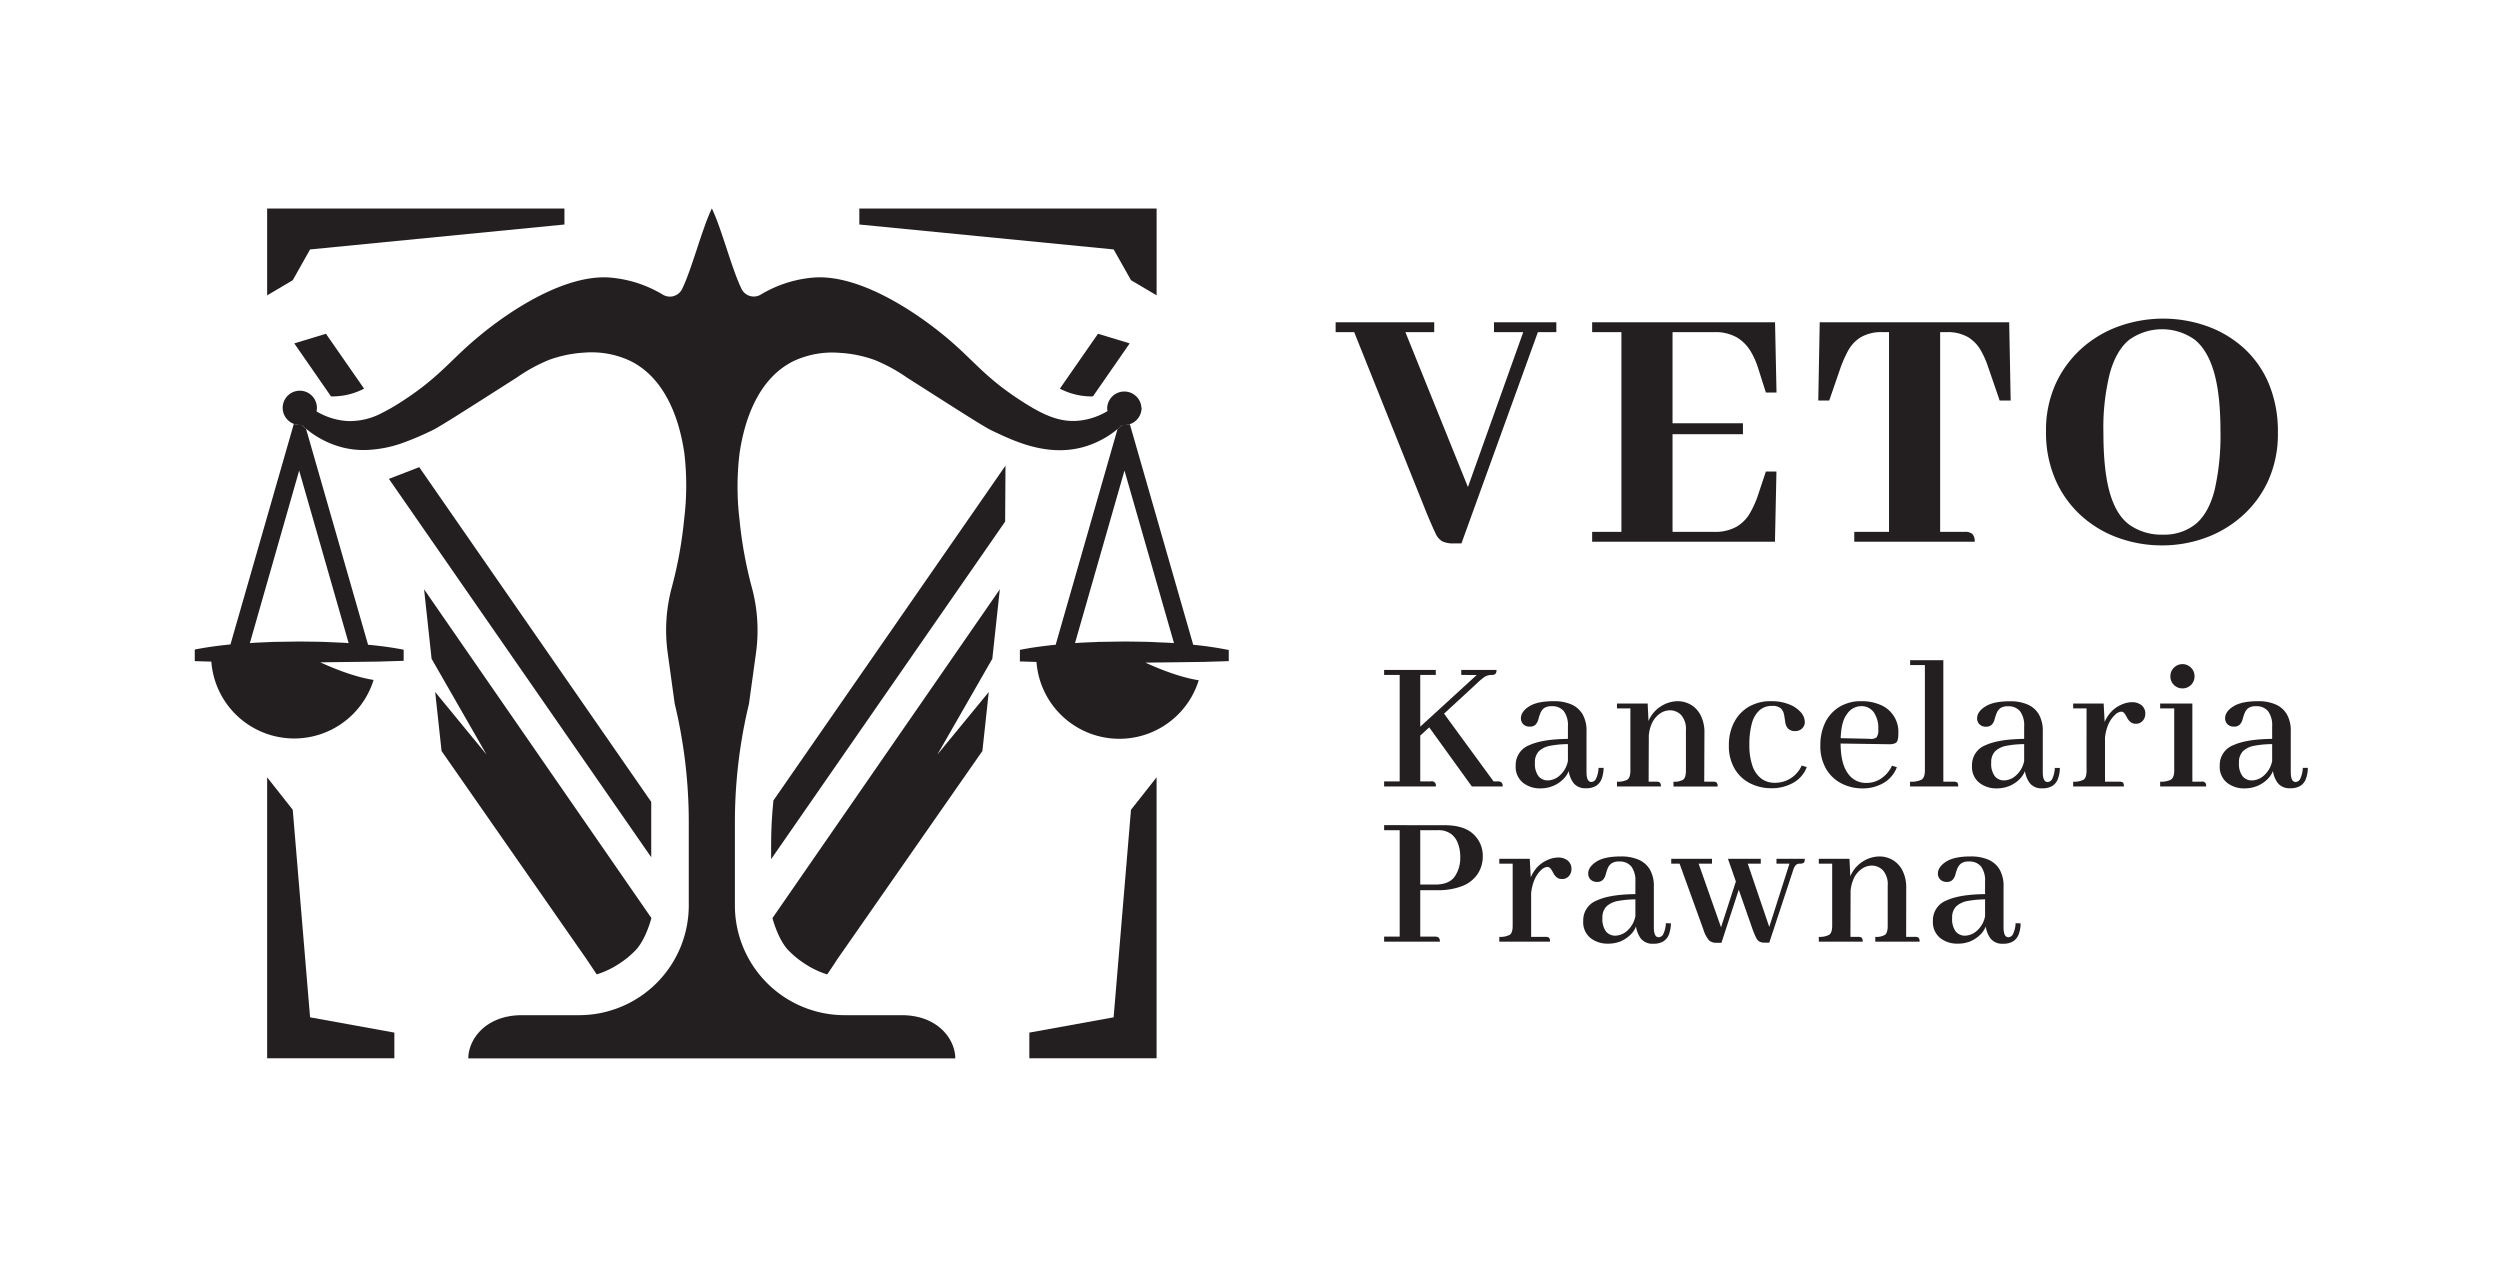 <svg id="Layer_1" data-name="Layer 1" xmlns="http://www.w3.org/2000/svg" viewBox="0 0 710 360"><defs><style>.cls-1{fill:#231f20;}</style></defs><polygon class="cls-1" points="202.18 59.23 202.18 59.24 202.17 59.24 202.17 59.22 202.18 59.23"/><path class="cls-1" d="M104.53,183.11,86.91,121.76c-.46-.37-.87-.73-1.25-1.09a5.66,5.66,0,0,1-.57,0,4.68,4.68,0,0,1-1.64-.3l-18,62.65c-3.37.33-6.76.78-10.14,1.45v3.29l4.71.14a23.6,23.6,0,0,0,46.08,5.2c-5.77-.9-12-3.56-15.14-5l8.85-.11,7.1-.09h.32l7.41-.23v-3.16A101.27,101.27,0,0,0,104.53,183.11Zm-12.12-.8c-2.47-.07-4.94-.09-7.41-.12l-7.42.11c-2.21.12-4.42.16-6.62.34l14-49,14.05,49C96.84,182.48,94.63,182.44,92.41,182.31Z"/><path class="cls-1" d="M324.21,115.84a4.87,4.87,0,0,1-3.31,4.61,4.71,4.71,0,0,1-1.55.26,4.48,4.48,0,0,1-.64,0c-.39.36-.83.73-1.29,1.11a26.44,26.44,0,0,1-10,5.21c-10.47,2.78-20.05-2.09-25.72-4.74-1.75-.83-6.15-3.61-14.87-9.16l-9.2-5.86a47.43,47.43,0,0,0-9.13-5,35.29,35.29,0,0,0-10-2.06,26,26,0,0,0-13,2.28c-9.86,4.77-14,16.17-15.48,26.34a78.93,78.93,0,0,0,0,18.75,118.78,118.78,0,0,0,3.48,19.17,46.7,46.7,0,0,1,1.21,18.64l-2,14.49a143.35,143.35,0,0,0-4,33.77v23.49a31.17,31.17,0,0,0,31.15,31.17h16.21c10.32,0,15.23,6.88,15.23,12.28H133c0-5.4,4.92-12.28,15.25-12.28h16.19a31.17,31.17,0,0,0,31.17-31.17V233.59a143.36,143.36,0,0,0-4-33.77l-2-14.49a46.88,46.88,0,0,1,1.21-18.64,117.68,117.68,0,0,0,3.47-19.17,78.41,78.41,0,0,0,.07-18.75c-1.46-10.17-5.64-21.57-15.5-26.34a25.92,25.92,0,0,0-13-2.28,35,35,0,0,0-9.94,2.06,47.51,47.51,0,0,0-9.14,5l-9.19,5.86c-8.73,5.55-13.12,8.33-14.87,9.16a83,83,0,0,1-8.55,3.63,34.16,34.16,0,0,1-9.59,1.91A24.35,24.35,0,0,1,97,127a26.54,26.54,0,0,1-10.06-5.22c-.46-.37-.87-.73-1.25-1.09a5.66,5.66,0,0,1-.57,0,4.68,4.68,0,0,1-1.64-.3A4.86,4.86,0,1,1,90,115.84a4.21,4.21,0,0,1-.11,1,19.61,19.61,0,0,0,8.22,2.69l.77.05a19.32,19.32,0,0,0,9.4-2.2,56.86,56.86,0,0,0,5.68-3.26c10.9-7,13.79-11.77,22-18.56C145.46,87.64,160.69,78,173,78.81a34.54,34.54,0,0,1,15.28,4.89A3.87,3.87,0,0,0,193.76,82c2.81-5.83,5.6-17,8.41-22.8h0c2.8,5.83,5.6,17,8.4,22.8A3.88,3.88,0,0,0,216,83.7a34.54,34.54,0,0,1,15.27-4.89c12.35-.83,27.58,8.83,37.12,16.71,8.22,6.79,11.11,11.59,22,18.56,6.11,3.91,10.59,5.86,15.85,5.41a19.62,19.62,0,0,0,8.29-2.74,4.53,4.53,0,0,1-.09-.91,4.87,4.87,0,0,1,9.73,0Z"/><path class="cls-1" d="M338.87,183.11l-18-62.66a4.71,4.71,0,0,1-1.55.26,4.48,4.48,0,0,1-.64,0c-.39.36-.83.73-1.29,1.11l-17.58,61.29c-3.39.33-6.77.78-10.16,1.45v3.29l4.71.14a23.6,23.6,0,0,0,46.08,5.2c-5.77-.9-12-3.56-15.14-5l8.85-.11,7.09-.09h.33l7.4-.23v-3.16A100.44,100.44,0,0,0,338.87,183.11Zm-12.11-.8c-2.47-.07-4.95-.09-7.41-.12l-7.42.11c-2.21.12-4.42.16-6.63.34l14.05-49,14.06,49C331.18,182.48,329,182.44,326.76,182.31Z"/><polygon class="cls-1" points="184.95 227.73 184.95 243.46 110.45 136 119.06 132.67 184.95 227.73"/><path class="cls-1" d="M103.4,110.38a19.54,19.54,0,0,1-9.39,2.2L83.57,97.52l9-2.73Z"/><path class="cls-1" d="M301,110.38a19.54,19.54,0,0,0,9.39,2.2l10.44-15.06-9-2.73Z"/><path class="cls-1" d="M219,239.92V244l66.46-95.87.1-15.89-65.94,95.14,0,.33C219.18,231.91,219,236,219,239.92Z"/><path class="cls-1" d="M185,260.73s-1.49,5.86-4.36,9a26.65,26.65,0,0,1-4.85,4,25.24,25.24,0,0,1-6.32,3l-2.93-4.39-2.51-3.6-38.63-55.46-1.81-16.75,14.58,17.76-15.6-27.2-2.13-19.72Z"/><path class="cls-1" d="M219.38,260.73s1.49,5.86,4.37,9a26.65,26.65,0,0,0,4.85,4,25.08,25.08,0,0,0,6.32,3c1-1.46,2-2.92,2.92-4.39l2.52-3.6Q259.68,241,279,213.28l1.81-16.75-14.59,17.76,15.6-27.2,2.13-19.72Z"/><polygon class="cls-1" points="112 293.26 112 300.54 75.87 300.54 75.87 220.76 83.14 229.98 88.06 288.92 112 293.26"/><polygon class="cls-1" points="292.33 293.26 292.33 300.54 328.47 300.54 328.47 220.76 321.2 229.98 316.27 288.92 292.33 293.26"/><polygon class="cls-1" points="160.3 63.76 160.3 59.22 75.87 59.22 75.87 83.88 83.14 79.58 88.06 70.84 160.3 63.76"/><polygon class="cls-1" points="244.05 63.76 244.05 59.22 328.48 59.22 328.48 83.88 321.21 79.58 316.28 70.84 244.05 63.76"/><path class="cls-1" d="M379.32,94.33v-2.8h28v2.8Zm33.55,60a7.34,7.34,0,0,1-3.22-.57,4.92,4.92,0,0,1-2-2.39q-.89-1.82-2.44-5.55L383.47,91.53H398l20.05,49.65h-2.18L432.6,94.33h4.16l-21.71,60Zm11.42-60v-2.8H442v2.8Z"/><path class="cls-1" d="M501.51,111.47l-2.28-7.16A20.89,20.89,0,0,0,497,99.48a11.26,11.26,0,0,0-3.79-3.69,12.31,12.31,0,0,0-6.44-1.46H452.17v-2.8h51.94l.42,19.94Zm-49.34,42.38v-2.8h34.59a12.39,12.39,0,0,0,6.39-1.45,10.46,10.46,0,0,0,3.79-3.8,27,27,0,0,0,2.18-4.72l2.39-7.17h3l-.42,19.94Zm8.31,0V91.53H475v62.32Zm6.44-30.54V120.2H495v3.11Z"/><path class="cls-1" d="M570.61,91.53l.42,22.23h-3.12l-3.22-9.35a25.74,25.74,0,0,0-2.13-4.88A10.59,10.59,0,0,0,559,95.79a11.57,11.57,0,0,0-6.24-1.46H534.67a11.51,11.51,0,0,0-6.23,1.46,10.14,10.14,0,0,0-3.54,3.74,35.54,35.54,0,0,0-2.18,4.88l-3.22,9.35h-3.11l.41-22.23Zm-44,62.32v-2.8H558a3.05,3.05,0,0,1,2.18.62,3,3,0,0,1,.63,2.18Zm9.87,0V91.53H551v62.32Z"/><path class="cls-1" d="M646.92,122.9a32.15,32.15,0,0,1-2.7,13.5,29.85,29.85,0,0,1-7.38,10.08,32.1,32.1,0,0,1-10.54,6.28A35.81,35.81,0,0,1,614,154.89a36.22,36.22,0,0,1-12.36-2.13,31.44,31.44,0,0,1-10.55-6.28,30,30,0,0,1-7.32-10.18,33.48,33.48,0,0,1-2.7-13.82,31.77,31.77,0,0,1,2.75-13.5,30.53,30.53,0,0,1,7.43-10.08,32.05,32.05,0,0,1,10.65-6.28,37.34,37.34,0,0,1,24.72-.05,31.34,31.34,0,0,1,10.44,6.13,28.54,28.54,0,0,1,7.22,10.12A35.12,35.12,0,0,1,646.92,122.9Zm-16.31-.52q0-10.29-1.82-16.62t-5.5-9.3a16,16,0,0,0-18.6.05q-3.69,3-5.5,9.51a64,64,0,0,0-1.82,16.88q0,10.9,1.87,17.24t5.66,9a15.8,15.8,0,0,0,9.4,2.7,14.21,14.21,0,0,0,9.25-3q3.63-3,5.35-9.45A69.3,69.3,0,0,0,630.61,122.38Z"/><path class="cls-1" d="M393.09,191.69v-1.43h14.67v1.43Zm0,31.66v-1.44h13.24a1.17,1.17,0,0,1,1.43,1.44Zm4.42,0V190.26h5.84v33.09Zm4.9-13.57-.38-2.2,17.37-15.89H415v-1.43h10a1.51,1.51,0,0,1-.33,1.16,1.76,1.76,0,0,1-1.1.27,3.54,3.54,0,0,0-2,.58,17.82,17.82,0,0,0-2.18,1.85ZM418,223.35l-12.41-17.21,4.35-3.69,14.23,19.46h1.11a1.7,1.7,0,0,1,1.15.31,1.51,1.51,0,0,1,.33,1.13Z"/><path class="cls-1" d="M437.41,223.9a7.71,7.71,0,0,1-4.88-1.6,5.75,5.75,0,0,1-2.07-4.85,6,6,0,0,1,3.86-5.82q3.85-1.78,11.58-1.79v1.49a28.45,28.45,0,0,0-5.49.44,6.4,6.4,0,0,0-3.36,1.57,4.46,4.46,0,0,0-1.13,3.28,5.81,5.81,0,0,0,1,3.8,3.33,3.33,0,0,0,2.68,1.22A5.23,5.23,0,0,0,443,220.2a7.32,7.32,0,0,0,2.29-4.08v-9.81a6.75,6.75,0,0,0-1.16-4.33,4.16,4.16,0,0,0-3.42-1.41,3.6,3.6,0,0,0-2.26.58,3.41,3.41,0,0,0-1,1.44,14,14,0,0,0-.55,1.7,3.57,3.57,0,0,1-.77,1.47,2.15,2.15,0,0,1-1.66.6,2.46,2.46,0,0,1-1.87-.69,2.34,2.34,0,0,1-.66-1.68q0-1.87,2.31-3.36c1.54-1,3.88-1.49,7-1.49a12.34,12.34,0,0,1,5,.91,6.87,6.87,0,0,1,3.19,2.78,9.25,9.25,0,0,1,1.13,4.86v11.58c0,1.87.46,2.81,1.38,2.81a1.54,1.54,0,0,0,1.35-1,7.87,7.87,0,0,0,.69-3l1.44,0a9.34,9.34,0,0,1-.55,3.09,4,4,0,0,1-1.58,2,5.28,5.28,0,0,1-2.89.69,4.21,4.21,0,0,1-3.59-1.55,7.63,7.63,0,0,1-1.37-4h.27a6.32,6.32,0,0,1-1.71,2.92,8.73,8.73,0,0,1-3,2A9.47,9.47,0,0,1,437.41,223.9Z"/><path class="cls-1" d="M471.69,223.35H459.22V222a5.78,5.78,0,0,0,2.9-.55c.61-.37.91-1.23.91-2.59V201.18h-3.81V199.8h8.72l.33,7L468.21,222h2.1a1.68,1.68,0,0,1,1.1.25A1.59,1.59,0,0,1,471.69,223.35ZM484,222h2.43a1.7,1.7,0,0,1,1.1.25,1.6,1.6,0,0,1,.27,1.13H475.27V222a4.79,4.79,0,0,0,2.76-.58c.51-.39.77-1.24.77-2.56V207.41a6,6,0,0,0-1.32-4.3,4.35,4.35,0,0,0-3.26-1.38,4.93,4.93,0,0,0-2.73.88,6.84,6.84,0,0,0-2.26,2.62,10.56,10.56,0,0,0-1,4.39l-.16-4.58a9,9,0,0,1,3.53-4.38,8.92,8.92,0,0,1,4.85-1.52,7.53,7.53,0,0,1,3.75,1,7.23,7.23,0,0,1,2.78,3,10.6,10.6,0,0,1,1.08,5.08Z"/><path class="cls-1" d="M503.08,199.14a13.23,13.23,0,0,1,4.85.83,8.61,8.61,0,0,1,3.4,2.2,4.36,4.36,0,0,1,1.24,2.92,2.47,2.47,0,0,1-.75,1.77,2.81,2.81,0,0,1-2.12.77,2.68,2.68,0,0,1-2-.83A3.51,3.51,0,0,1,507,205q-.14-1-.33-2.07a3.34,3.34,0,0,0-.91-1.74,3.5,3.5,0,0,0-2.48-.71,5.21,5.21,0,0,0-3.64,1.29,7.77,7.77,0,0,0-2.13,3.75,22.2,22.2,0,0,0-.69,5.93,17.74,17.74,0,0,0,.91,6.15,7.55,7.55,0,0,0,2.54,3.56,6.18,6.18,0,0,0,3.67,1.15,8.31,8.31,0,0,0,4.74-1.35,8.21,8.21,0,0,0,3-3.55l1.44.44a8.5,8.5,0,0,1-3.89,4.49,12.34,12.34,0,0,1-6.09,1.52,13.37,13.37,0,0,1-6.07-1.38,10.63,10.63,0,0,1-4.41-4.11,12.73,12.73,0,0,1-1.66-6.7,13.88,13.88,0,0,1,1.49-6.53,10.94,10.94,0,0,1,4.19-4.44A12.31,12.31,0,0,1,503.08,199.14Z"/><path class="cls-1" d="M522.73,210.94c0,3.86.66,6.73,2,8.6a6.15,6.15,0,0,0,5.32,2.81,7.31,7.31,0,0,0,4.36-1.37,8.78,8.78,0,0,0,2.92-3.53l1.38.44a8.74,8.74,0,0,1-3.75,4.46,11.63,11.63,0,0,1-6.07,1.55,12.84,12.84,0,0,1-5.87-1.38,10.68,10.68,0,0,1-4.38-4.11,12.84,12.84,0,0,1-1.66-6.75,14.6,14.6,0,0,1,1.35-6.4,10.8,10.8,0,0,1,4-4.47,11.73,11.73,0,0,1,6.37-1.65,13.1,13.1,0,0,1,5.24,1,8.24,8.24,0,0,1,5.19,8.13,7.18,7.18,0,0,1-.2,1.93,1.32,1.32,0,0,1-.77.91,4.69,4.69,0,0,1-1.79.25l-15.22-.22v-1.54l9.81.22a2.71,2.71,0,0,0,2-.42,3.58,3.58,0,0,0,.47-2.29,7.79,7.79,0,0,0-1.32-4.88,4.26,4.26,0,0,0-3.53-1.68,4.87,4.87,0,0,0-4.08,2.32C523.28,204.43,522.73,207.12,522.73,210.94Z"/><path class="cls-1" d="M556.12,223.35H542.45V222a6.86,6.86,0,0,0,3.22-.55c.65-.37,1-1.25,1-2.65V188.88h-4.19V187.5h9.43V222h2.87a1.7,1.7,0,0,1,1.1.25A1.6,1.6,0,0,1,556.12,223.35Z"/><path class="cls-1" d="M567,223.9a7.74,7.74,0,0,1-4.89-1.6,5.77,5.77,0,0,1-2.06-4.85,6,6,0,0,1,3.86-5.82q3.86-1.78,11.58-1.79v1.49a28.45,28.45,0,0,0-5.49.44,6.36,6.36,0,0,0-3.36,1.57,4.42,4.42,0,0,0-1.13,3.28,5.81,5.81,0,0,0,1,3.8,3.32,3.32,0,0,0,2.67,1.22,5.21,5.21,0,0,0,3.39-1.44,7.26,7.26,0,0,0,2.29-4.08v-9.81A6.69,6.69,0,0,0,573.7,202a4.16,4.16,0,0,0-3.42-1.41,3.62,3.62,0,0,0-2.26.58,3.47,3.47,0,0,0-1,1.44,14.07,14.07,0,0,0-.56,1.7,3.35,3.35,0,0,1-.77,1.47,2.14,2.14,0,0,1-1.65.6,2.48,2.48,0,0,1-1.88-.69,2.34,2.34,0,0,1-.66-1.68c0-1.25.77-2.37,2.32-3.36s3.88-1.49,7-1.49a12.29,12.29,0,0,1,5,.91,6.85,6.85,0,0,1,3.2,2.78,9.35,9.35,0,0,1,1.13,4.86v11.58c0,1.87.46,2.81,1.38,2.81a1.54,1.54,0,0,0,1.35-1,7.87,7.87,0,0,0,.69-3l1.43,0a9.09,9.09,0,0,1-.55,3.09,3.94,3.94,0,0,1-1.57,2,5.32,5.32,0,0,1-2.9.69,4.19,4.19,0,0,1-3.58-1.55,7.73,7.73,0,0,1-1.38-4h.28a6.5,6.5,0,0,1-1.71,2.92,8.83,8.83,0,0,1-3,2A9.47,9.47,0,0,1,567,223.9Z"/><path class="cls-1" d="M603.17,223.35H588.78V222a5.74,5.74,0,0,0,2.92-.55c.59-.37.88-1.23.88-2.59V201.18h-3.8V199.8h8.66l.38,7.22V222h4a1.74,1.74,0,0,1,1.11.25A1.6,1.6,0,0,1,603.17,223.35Zm3.42-17.81A2.26,2.26,0,0,1,605,205a3.94,3.94,0,0,1-.91-1.18,8,8,0,0,0-.72-1.19,1.21,1.21,0,0,0-1-.52,3,3,0,0,0-1.73.93,8.31,8.31,0,0,0-2,3,13.29,13.29,0,0,0-.88,5.24l-.39-5.29a10,10,0,0,1,2-3.61,9,9,0,0,1,3-2.21,7.61,7.61,0,0,1,3.14-.75,4.31,4.31,0,0,1,2.65.83,3,3,0,0,1,1.1,2.54,2.91,2.91,0,0,1-.71,1.9A2.46,2.46,0,0,1,606.59,205.54Z"/><path class="cls-1" d="M626.48,223.35h-13V222a6.22,6.22,0,0,0,3-.55c.65-.37,1-1.23,1-2.59V201.18h-4V199.8h9.15V222h2.54a1.07,1.07,0,0,1,1.32,1.38Zm-6.67-27.85a3.38,3.38,0,0,1-3.42-3.42,3.38,3.38,0,0,1,1-2.45,3.4,3.4,0,0,1,4.86,0,3.38,3.38,0,0,1,1,2.45,3.38,3.38,0,0,1-3.42,3.42Z"/><path class="cls-1" d="M637.36,223.9a7.7,7.7,0,0,1-4.88-1.6,5.75,5.75,0,0,1-2.07-4.85,6,6,0,0,1,3.86-5.82q3.86-1.78,11.58-1.79v1.49a28.45,28.45,0,0,0-5.49.44,6.36,6.36,0,0,0-3.36,1.57,4.42,4.42,0,0,0-1.13,3.28,5.81,5.81,0,0,0,1,3.8,3.32,3.32,0,0,0,2.67,1.22A5.21,5.21,0,0,0,643,220.2a7.26,7.26,0,0,0,2.29-4.08v-9.81a6.69,6.69,0,0,0-1.16-4.33,4.16,4.16,0,0,0-3.42-1.41,3.64,3.64,0,0,0-2.26.58,3.47,3.47,0,0,0-1,1.44,14,14,0,0,0-.55,1.7,3.48,3.48,0,0,1-.78,1.47,2.12,2.12,0,0,1-1.65.6,2.5,2.5,0,0,1-1.88-.69,2.34,2.34,0,0,1-.66-1.68c0-1.25.77-2.37,2.32-3.36s3.88-1.49,7-1.49a12.29,12.29,0,0,1,5,.91,6.85,6.85,0,0,1,3.2,2.78,9.35,9.35,0,0,1,1.13,4.86v11.58c0,1.87.46,2.81,1.38,2.81a1.54,1.54,0,0,0,1.35-1,7.87,7.87,0,0,0,.69-3l1.43,0a9.09,9.09,0,0,1-.55,3.09,3.94,3.94,0,0,1-1.57,2,5.3,5.3,0,0,1-2.89.69,4.2,4.2,0,0,1-3.59-1.55,7.73,7.73,0,0,1-1.38-4h.28a6.5,6.5,0,0,1-1.71,2.92,8.83,8.83,0,0,1-3,2A9.47,9.47,0,0,1,637.36,223.9Z"/><path class="cls-1" d="M410.25,234.36q5.5,0,8.18,2.53a8.32,8.32,0,0,1,2.68,6.29,9,9,0,0,1-1.44,5,9.22,9.22,0,0,1-4.3,3.42,18.61,18.61,0,0,1-7.22,1.21h-8.33v-1.6h7.83q3.81,0,5.44-2.2a9.27,9.27,0,0,0,1.62-5.63,10.9,10.9,0,0,0-.63-3.8,6,6,0,0,0-2-2.76,6.08,6.08,0,0,0-3.72-1.05H393.09v-1.43Zm-17.16,33.08V266h14.34a1.74,1.74,0,0,1,1.16.3,1.53,1.53,0,0,1,.33,1.13Zm4.42,0V234.36h5.84v33.08Z"/><path class="cls-1" d="M440.19,267.44H425.8v-1.37a5.72,5.72,0,0,0,2.92-.56c.59-.36.88-1.23.88-2.59V245.28h-3.8V243.9h8.65l.39,7.22v14.95h4a1.76,1.76,0,0,1,1.1.24A1.57,1.57,0,0,1,440.19,267.44Zm3.42-17.81a2.24,2.24,0,0,1-1.57-.52,4,4,0,0,1-.91-1.19,7.87,7.87,0,0,0-.72-1.18,1.25,1.25,0,0,0-1.05-.53,3.11,3.11,0,0,0-1.74.94,8.3,8.3,0,0,0-1.95,3,13.29,13.29,0,0,0-.88,5.24l-.39-5.3a10.16,10.16,0,0,1,2-3.61,8.84,8.84,0,0,1,3-2.2,7.61,7.61,0,0,1,3.14-.75,4.31,4.31,0,0,1,2.65.83,3,3,0,0,1,1.1,2.53,2.9,2.9,0,0,1-.72,1.91A2.43,2.43,0,0,1,443.61,249.63Z"/><path class="cls-1" d="M456.58,268a7.79,7.79,0,0,1-4.88-1.6,5.76,5.76,0,0,1-2.06-4.86,6,6,0,0,1,3.86-5.81q3.86-1.8,11.58-1.8v1.49a29.28,29.28,0,0,0-5.49.44,6.44,6.44,0,0,0-3.37,1.58,4.44,4.44,0,0,0-1.13,3.28,5.85,5.85,0,0,0,1,3.8,3.33,3.33,0,0,0,2.68,1.21,5.2,5.2,0,0,0,3.39-1.43,7.39,7.39,0,0,0,2.29-4.08V250.4a6.77,6.77,0,0,0-1.16-4.33,4.19,4.19,0,0,0-3.42-1.4,3.56,3.56,0,0,0-2.26.58,3.32,3.32,0,0,0-1.05,1.43,16.15,16.15,0,0,0-.55,1.71,3.37,3.37,0,0,1-.77,1.46,2.11,2.11,0,0,1-1.65.61,2.48,2.48,0,0,1-1.88-.69,2.34,2.34,0,0,1-.66-1.68c0-1.25.77-2.37,2.31-3.37s3.88-1.49,7-1.49a12.28,12.28,0,0,1,5,.92,6.84,6.84,0,0,1,3.2,2.78,9.33,9.33,0,0,1,1.13,4.85v11.58q0,2.82,1.38,2.82a1.56,1.56,0,0,0,1.35-1,7.88,7.88,0,0,0,.69-3l1.43.06a9.44,9.44,0,0,1-.55,3.09,4,4,0,0,1-1.57,2,5.32,5.32,0,0,1-2.9.69,4.18,4.18,0,0,1-3.58-1.55,7.76,7.76,0,0,1-1.38-4h.27a6.44,6.44,0,0,1-1.7,2.92,9,9,0,0,1-3,2A9.52,9.52,0,0,1,456.58,268Z"/><path class="cls-1" d="M482.41,245.28,489,264h-.44l5.08-15.66,1.1,1.49-5.85,17.92h-1.38a3.09,3.09,0,0,1-2.12-.66,9,9,0,0,1-1.68-3.26L477,245.28h-2.37V243.9h11.58v1.38Zm13.95,0,6.34,18.64h-.44l5.95-18.64h-3.69V243.9h8.05c0,.59-.11,1-.33,1.13a1.68,1.68,0,0,1-1,.25,1.82,1.82,0,0,0-1.19.35,3.74,3.74,0,0,0-.8,1.52l-6.78,20.57h-1.21a3.47,3.47,0,0,1-1.52-.28,2.34,2.34,0,0,1-1-1.13,22.59,22.59,0,0,1-1.05-2.51l-6.95-19.9h9.32v1.38Z"/><path class="cls-1" d="M529,267.44H516.54v-1.37a5.75,5.75,0,0,0,2.89-.56c.61-.36.91-1.23.91-2.59V245.28h-3.8V243.9h8.71l.33,7-.06,15.17h2.1a1.76,1.76,0,0,1,1.1.24A1.57,1.57,0,0,1,529,267.44Zm12.35-1.37h2.43a1.76,1.76,0,0,1,1.1.24,1.62,1.62,0,0,1,.28,1.13H532.58v-1.37a4.83,4.83,0,0,0,2.76-.58c.51-.39.77-1.24.77-2.57V251.51a6,6,0,0,0-1.32-4.3,4.34,4.34,0,0,0-3.26-1.38,4.92,4.92,0,0,0-2.72.88,6.77,6.77,0,0,0-2.27,2.62,10.55,10.55,0,0,0-1,4.38l-.16-4.57a9.07,9.07,0,0,1,3.53-4.39,8.92,8.92,0,0,1,4.85-1.52,7.54,7.54,0,0,1,3.75,1,7.25,7.25,0,0,1,2.79,3,10.68,10.68,0,0,1,1.07,5.07Z"/><path class="cls-1" d="M555.9,268a7.77,7.77,0,0,1-4.88-1.6,5.77,5.77,0,0,1-2.07-4.86,6,6,0,0,1,3.86-5.81q3.86-1.8,11.58-1.8v1.49a29.28,29.28,0,0,0-5.49.44,6.37,6.37,0,0,0-3.36,1.58,4.44,4.44,0,0,0-1.13,3.28,5.85,5.85,0,0,0,1,3.8,3.31,3.31,0,0,0,2.67,1.21,5.24,5.24,0,0,0,3.4-1.43,7.32,7.32,0,0,0,2.28-4.08V250.4a6.77,6.77,0,0,0-1.15-4.33,4.21,4.21,0,0,0-3.42-1.4,3.54,3.54,0,0,0-2.26.58,3.32,3.32,0,0,0-1.05,1.43,14.14,14.14,0,0,0-.55,1.71,3.38,3.38,0,0,1-.78,1.46,2.09,2.09,0,0,1-1.65.61,2.46,2.46,0,0,1-1.87-.69,2.31,2.31,0,0,1-.67-1.68c0-1.25.78-2.37,2.32-3.37s3.88-1.49,7-1.49a12.25,12.25,0,0,1,5,.92,6.8,6.8,0,0,1,3.2,2.78,9.33,9.33,0,0,1,1.13,4.85v11.58q0,2.82,1.38,2.82a1.56,1.56,0,0,0,1.35-1,7.88,7.88,0,0,0,.69-3l1.43.06a9.18,9.18,0,0,1-.55,3.09,4,4,0,0,1-1.57,2,5.3,5.3,0,0,1-2.89.69,4.2,4.2,0,0,1-3.59-1.55,7.76,7.76,0,0,1-1.38-4h.28a6.37,6.37,0,0,1-1.71,2.92,9,9,0,0,1-3,2A9.47,9.47,0,0,1,555.9,268Z"/></svg>